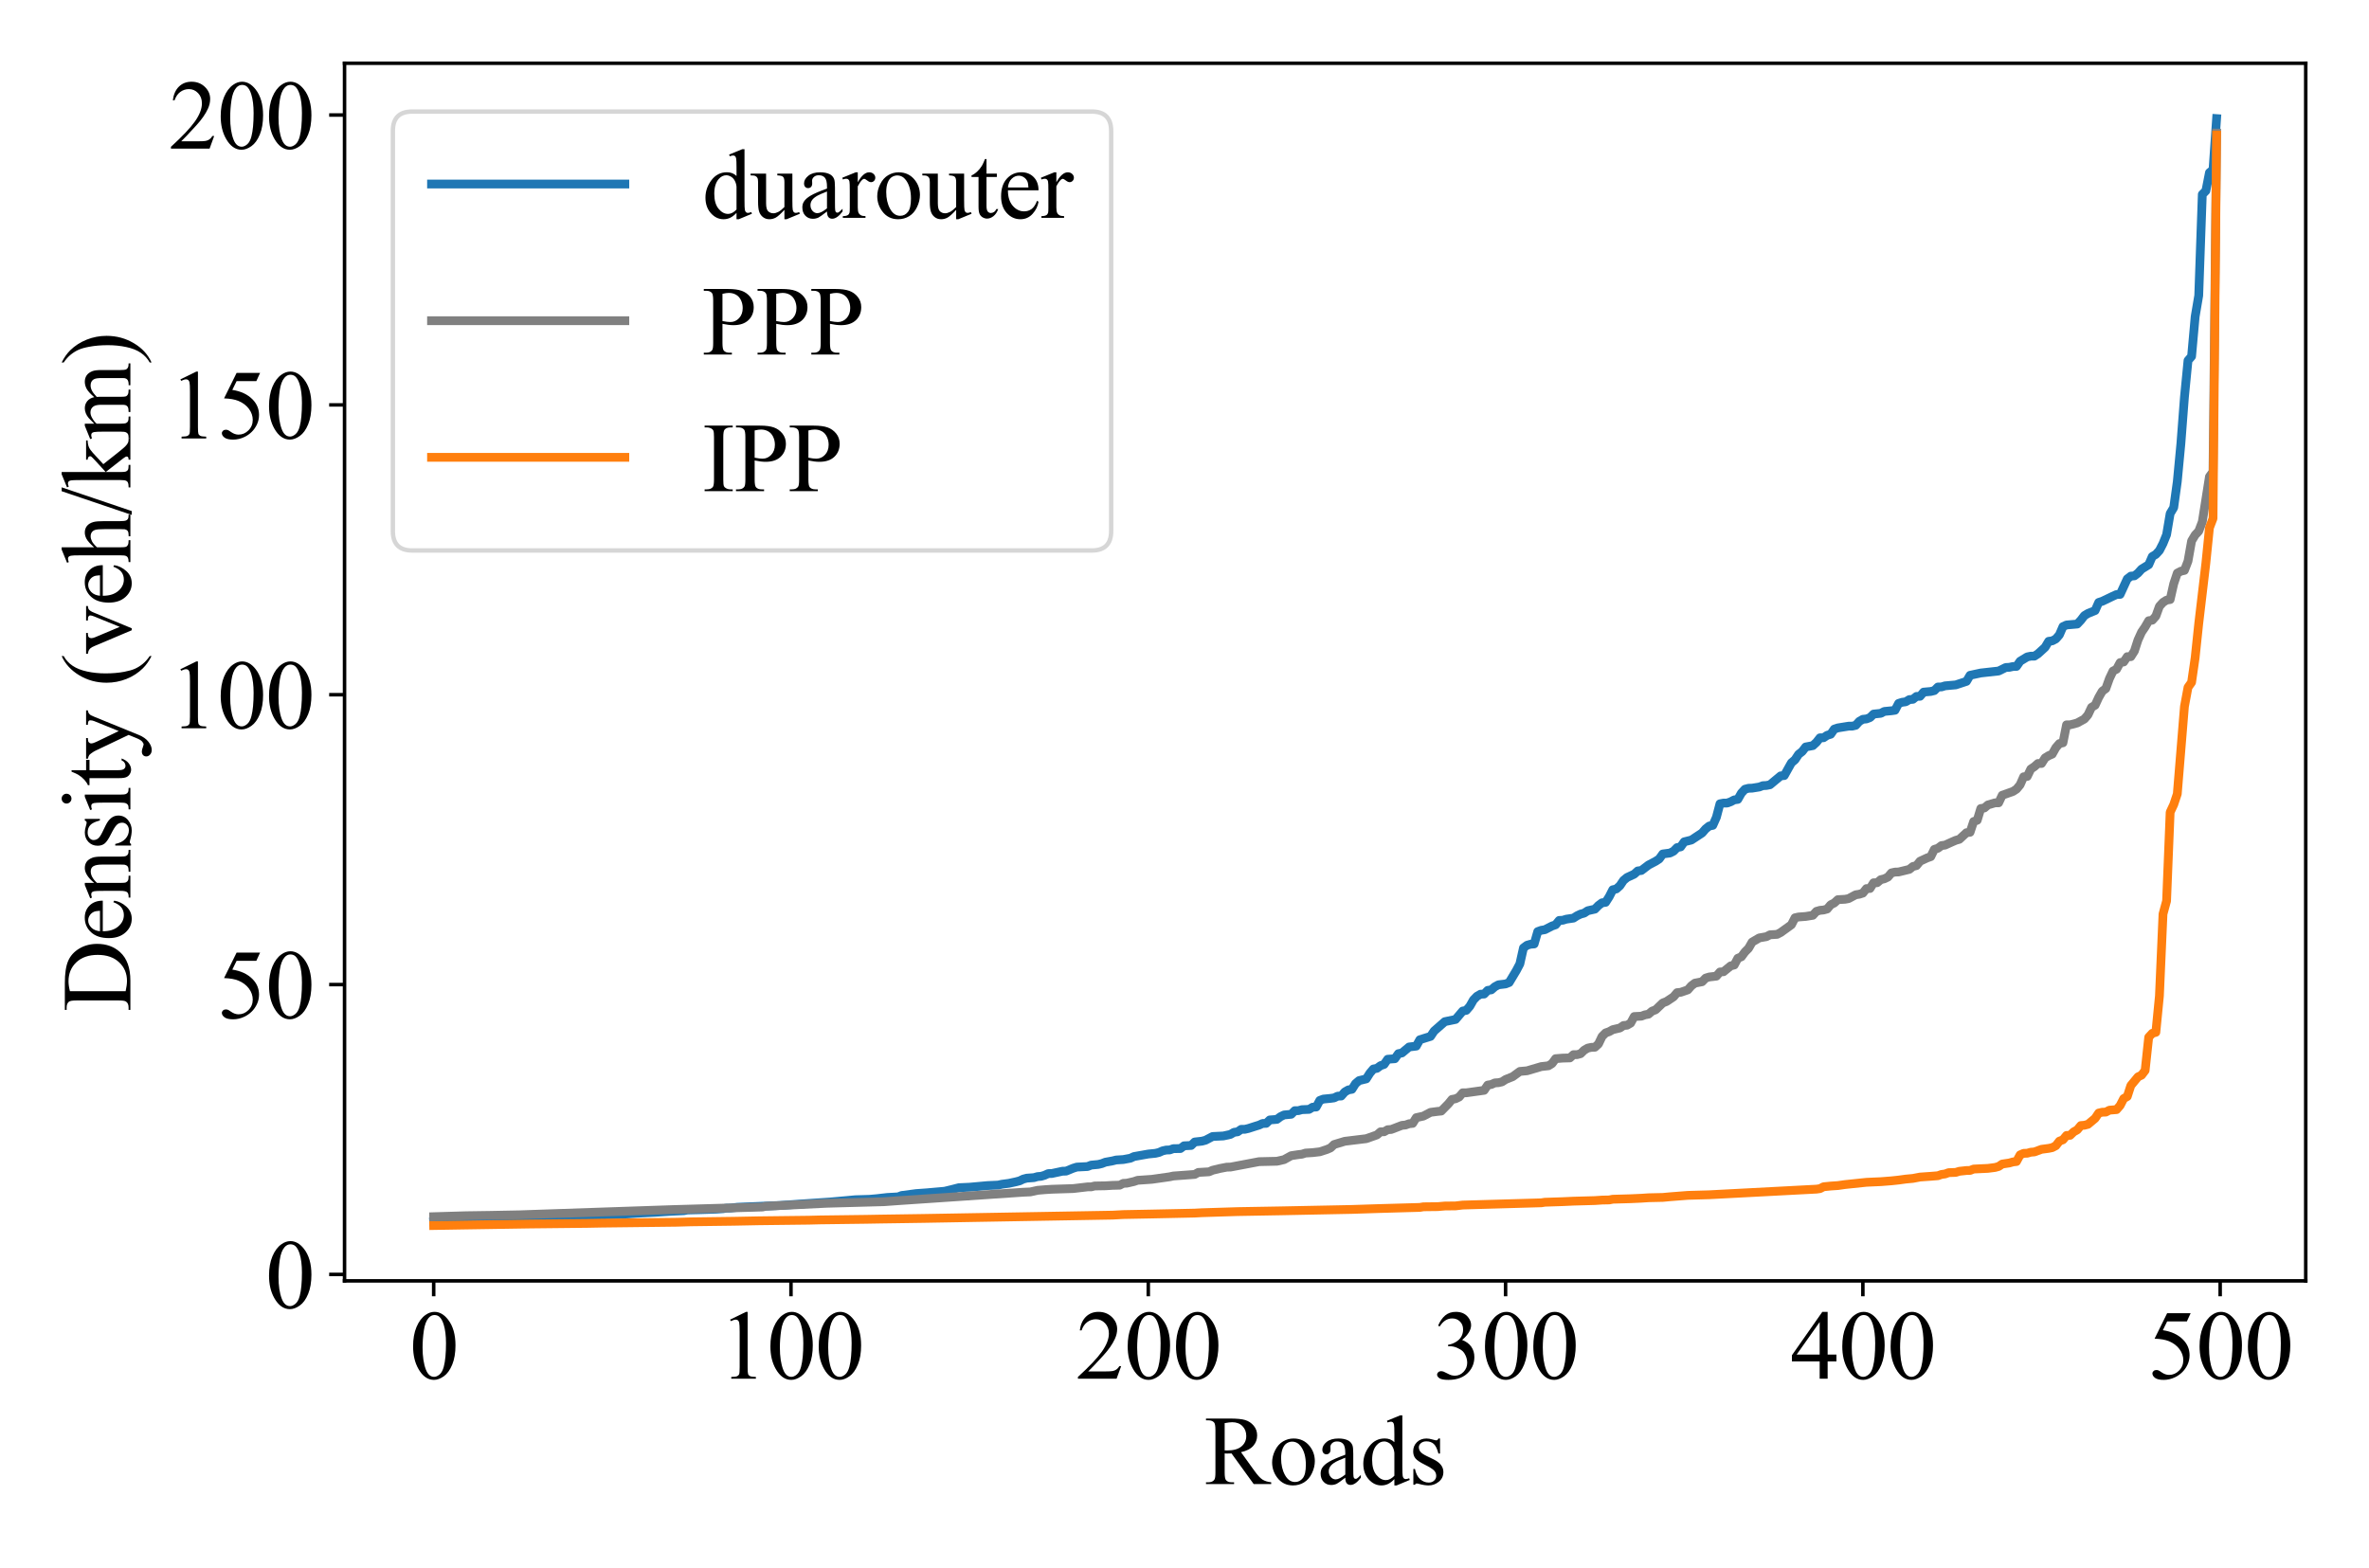 <?xml version="1.0" encoding="utf-8" standalone="no"?>
<!DOCTYPE svg PUBLIC "-//W3C//DTD SVG 1.1//EN"
  "http://www.w3.org/Graphics/SVG/1.1/DTD/svg11.dtd">
<svg xmlns:xlink="http://www.w3.org/1999/xlink" width="539.223pt" height="356.964pt" viewBox="0 0 539.223 356.964" xmlns="http://www.w3.org/2000/svg" version="1.1">
 <defs>
  <style type="text/css">*{stroke-linejoin: round; stroke-linecap: butt}</style>
 </defs>
 <g id="figure_1">
  <g id="patch_1">
   <path d="M 0 356.964 
L 539.223 356.964 
L 539.223 0 
L 0 0 
z
" style="fill: #ffffff"/>
  </g>
  <g id="axes_1">
   <g id="patch_2">
    <path d="M 78.423 291.6 
L 524.823 291.6 
L 524.823 14.4 
L 78.423 14.4 
z
" style="fill: #ffffff"/>
   </g>
   <g id="matplotlib.axis_1">
    <g id="xtick_1">
     <g id="line2d_1">
      <defs>
       <path id="m3a0e63d563" d="M 0 0 
L 0 3.5 
" style="stroke: #000000; stroke-width: 0.8"/>
      </defs>
      <g>
       <use xlink:href="#m3a0e63d563" x="98.714" y="291.6" style="stroke: #000000; stroke-width: 0.8"/>
      </g>
     </g>
     <g id="text_1">
      <!-- 0 -->
      <g transform="translate(93.214 313.876)scale(0.22 -0.22)">
       <defs>
        <path id="TimesNewRomanPSMT-30" d="M 231 2094 
Q 231 2819 450 3342 
Q 669 3866 1031 4122 
Q 1313 4325 1613 4325 
Q 2100 4325 2488 3828 
Q 2972 3213 2972 2159 
Q 2972 1422 2759 906 
Q 2547 391 2217 158 
Q 1888 -75 1581 -75 
Q 975 -75 572 641 
Q 231 1244 231 2094 
z
M 844 2016 
Q 844 1141 1059 588 
Q 1238 122 1591 122 
Q 1759 122 1940 273 
Q 2122 425 2216 781 
Q 2359 1319 2359 2297 
Q 2359 3022 2209 3506 
Q 2097 3866 1919 4016 
Q 1791 4119 1609 4119 
Q 1397 4119 1231 3928 
Q 1006 3669 925 3112 
Q 844 2556 844 2016 
z
" transform="scale(0.016)"/>
       </defs>
       <use xlink:href="#TimesNewRomanPSMT-30"/>
      </g>
     </g>
    </g>
    <g id="xtick_2">
     <g id="line2d_2">
      <g>
       <use xlink:href="#m3a0e63d563" x="180.041" y="291.6" style="stroke: #000000; stroke-width: 0.8"/>
      </g>
     </g>
     <g id="text_2">
      <!-- 100 -->
      <g transform="translate(163.541 313.876)scale(0.22 -0.22)">
       <defs>
        <path id="TimesNewRomanPSMT-31" d="M 750 3822 
L 1781 4325 
L 1884 4325 
L 1884 747 
Q 1884 391 1914 303 
Q 1944 216 2037 169 
Q 2131 122 2419 116 
L 2419 0 
L 825 0 
L 825 116 
Q 1125 122 1212 167 
Q 1300 213 1334 289 
Q 1369 366 1369 747 
L 1369 3034 
Q 1369 3497 1338 3628 
Q 1316 3728 1258 3775 
Q 1200 3822 1119 3822 
Q 1003 3822 797 3725 
L 750 3822 
z
" transform="scale(0.016)"/>
       </defs>
       <use xlink:href="#TimesNewRomanPSMT-31"/>
       <use xlink:href="#TimesNewRomanPSMT-30" x="50"/>
       <use xlink:href="#TimesNewRomanPSMT-30" x="100"/>
      </g>
     </g>
    </g>
    <g id="xtick_3">
     <g id="line2d_3">
      <g>
       <use xlink:href="#m3a0e63d563" x="261.367" y="291.6" style="stroke: #000000; stroke-width: 0.8"/>
      </g>
     </g>
     <g id="text_3">
      <!-- 200 -->
      <g transform="translate(244.867 313.876)scale(0.22 -0.22)">
       <defs>
        <path id="TimesNewRomanPSMT-32" d="M 2934 816 
L 2638 0 
L 138 0 
L 138 116 
Q 1241 1122 1691 1759 
Q 2141 2397 2141 2925 
Q 2141 3328 1894 3587 
Q 1647 3847 1303 3847 
Q 991 3847 742 3664 
Q 494 3481 375 3128 
L 259 3128 
Q 338 3706 661 4015 
Q 984 4325 1469 4325 
Q 1984 4325 2329 3994 
Q 2675 3663 2675 3213 
Q 2675 2891 2525 2569 
Q 2294 2063 1775 1497 
Q 997 647 803 472 
L 1909 472 
Q 2247 472 2383 497 
Q 2519 522 2628 598 
Q 2738 675 2819 816 
L 2934 816 
z
" transform="scale(0.016)"/>
       </defs>
       <use xlink:href="#TimesNewRomanPSMT-32"/>
       <use xlink:href="#TimesNewRomanPSMT-30" x="50"/>
       <use xlink:href="#TimesNewRomanPSMT-30" x="100"/>
      </g>
     </g>
    </g>
    <g id="xtick_4">
     <g id="line2d_4">
      <g>
       <use xlink:href="#m3a0e63d563" x="342.693" y="291.6" style="stroke: #000000; stroke-width: 0.8"/>
      </g>
     </g>
     <g id="text_4">
      <!-- 300 -->
      <g transform="translate(326.193 313.876)scale(0.22 -0.22)">
       <defs>
        <path id="TimesNewRomanPSMT-33" d="M 325 3431 
Q 506 3859 782 4092 
Q 1059 4325 1472 4325 
Q 1981 4325 2253 3994 
Q 2459 3747 2459 3466 
Q 2459 3003 1878 2509 
Q 2269 2356 2469 2072 
Q 2669 1788 2669 1403 
Q 2669 853 2319 450 
Q 1863 -75 997 -75 
Q 569 -75 414 31 
Q 259 138 259 259 
Q 259 350 332 419 
Q 406 488 509 488 
Q 588 488 669 463 
Q 722 447 909 348 
Q 1097 250 1169 231 
Q 1284 197 1416 197 
Q 1734 197 1970 444 
Q 2206 691 2206 1028 
Q 2206 1275 2097 1509 
Q 2016 1684 1919 1775 
Q 1784 1900 1550 2001 
Q 1316 2103 1072 2103 
L 972 2103 
L 972 2197 
Q 1219 2228 1467 2375 
Q 1716 2522 1828 2728 
Q 1941 2934 1941 3181 
Q 1941 3503 1739 3701 
Q 1538 3900 1238 3900 
Q 753 3900 428 3381 
L 325 3431 
z
" transform="scale(0.016)"/>
       </defs>
       <use xlink:href="#TimesNewRomanPSMT-33"/>
       <use xlink:href="#TimesNewRomanPSMT-30" x="50"/>
       <use xlink:href="#TimesNewRomanPSMT-30" x="100"/>
      </g>
     </g>
    </g>
    <g id="xtick_5">
     <g id="line2d_5">
      <g>
       <use xlink:href="#m3a0e63d563" x="424.02" y="291.6" style="stroke: #000000; stroke-width: 0.8"/>
      </g>
     </g>
     <g id="text_5">
      <!-- 400 -->
      <g transform="translate(407.52 313.876)scale(0.22 -0.22)">
       <defs>
        <path id="TimesNewRomanPSMT-34" d="M 2978 1563 
L 2978 1119 
L 2409 1119 
L 2409 0 
L 1894 0 
L 1894 1119 
L 100 1119 
L 100 1519 
L 2066 4325 
L 2409 4325 
L 2409 1563 
L 2978 1563 
z
M 1894 1563 
L 1894 3666 
L 406 1563 
L 1894 1563 
z
" transform="scale(0.016)"/>
       </defs>
       <use xlink:href="#TimesNewRomanPSMT-34"/>
       <use xlink:href="#TimesNewRomanPSMT-30" x="50"/>
       <use xlink:href="#TimesNewRomanPSMT-30" x="100"/>
      </g>
     </g>
    </g>
    <g id="xtick_6">
     <g id="line2d_6">
      <g>
       <use xlink:href="#m3a0e63d563" x="505.346" y="291.6" style="stroke: #000000; stroke-width: 0.8"/>
      </g>
     </g>
     <g id="text_6">
      <!-- 500 -->
      <g transform="translate(488.846 313.876)scale(0.22 -0.22)">
       <defs>
        <path id="TimesNewRomanPSMT-35" d="M 2778 4238 
L 2534 3706 
L 1259 3706 
L 981 3138 
Q 1809 3016 2294 2522 
Q 2709 2097 2709 1522 
Q 2709 1188 2573 903 
Q 2438 619 2231 419 
Q 2025 219 1772 97 
Q 1413 -75 1034 -75 
Q 653 -75 479 54 
Q 306 184 306 341 
Q 306 428 378 495 
Q 450 563 559 563 
Q 641 563 702 538 
Q 763 513 909 409 
Q 1144 247 1384 247 
Q 1750 247 2026 523 
Q 2303 800 2303 1197 
Q 2303 1581 2056 1914 
Q 1809 2247 1375 2428 
Q 1034 2569 447 2591 
L 1259 4238 
L 2778 4238 
z
" transform="scale(0.016)"/>
       </defs>
       <use xlink:href="#TimesNewRomanPSMT-35"/>
       <use xlink:href="#TimesNewRomanPSMT-30" x="50"/>
       <use xlink:href="#TimesNewRomanPSMT-30" x="100"/>
      </g>
     </g>
    </g>
    <g id="text_7">
     <!-- Roads -->
     <g transform="translate(274.122 337.858)scale(0.22 -0.22)">
      <defs>
       <path id="TimesNewRomanPSMT-52" d="M 4325 0 
L 3194 0 
L 1759 1981 
Q 1600 1975 1500 1975 
Q 1459 1975 1412 1976 
Q 1366 1978 1316 1981 
L 1316 750 
Q 1316 350 1403 253 
Q 1522 116 1759 116 
L 1925 116 
L 1925 0 
L 109 0 
L 109 116 
L 269 116 
Q 538 116 653 291 
Q 719 388 719 750 
L 719 3488 
Q 719 3888 631 3984 
Q 509 4122 269 4122 
L 109 4122 
L 109 4238 
L 1653 4238 
Q 2328 4238 2648 4139 
Q 2969 4041 3192 3777 
Q 3416 3513 3416 3147 
Q 3416 2756 3161 2468 
Q 2906 2181 2372 2063 
L 3247 847 
Q 3547 428 3762 290 
Q 3978 153 4325 116 
L 4325 0 
z
M 1316 2178 
Q 1375 2178 1419 2176 
Q 1463 2175 1491 2175 
Q 2097 2175 2405 2437 
Q 2713 2700 2713 3106 
Q 2713 3503 2464 3751 
Q 2216 4000 1806 4000 
Q 1625 4000 1316 3941 
L 1316 2178 
z
" transform="scale(0.016)"/>
       <path id="TimesNewRomanPSMT-6f" d="M 1600 2947 
Q 2250 2947 2644 2453 
Q 2978 2031 2978 1484 
Q 2978 1100 2793 706 
Q 2609 313 2286 112 
Q 1963 -88 1566 -88 
Q 919 -88 538 428 
Q 216 863 216 1403 
Q 216 1797 411 2186 
Q 606 2575 925 2761 
Q 1244 2947 1600 2947 
z
M 1503 2744 
Q 1338 2744 1170 2645 
Q 1003 2547 900 2300 
Q 797 2053 797 1666 
Q 797 1041 1045 587 
Q 1294 134 1700 134 
Q 2003 134 2200 384 
Q 2397 634 2397 1244 
Q 2397 2006 2069 2444 
Q 1847 2744 1503 2744 
z
" transform="scale(0.016)"/>
       <path id="TimesNewRomanPSMT-61" d="M 1822 413 
Q 1381 72 1269 19 
Q 1100 -59 909 -59 
Q 613 -59 420 144 
Q 228 347 228 678 
Q 228 888 322 1041 
Q 450 1253 767 1440 
Q 1084 1628 1822 1897 
L 1822 2009 
Q 1822 2438 1686 2597 
Q 1550 2756 1291 2756 
Q 1094 2756 978 2650 
Q 859 2544 859 2406 
L 866 2225 
Q 866 2081 792 2003 
Q 719 1925 600 1925 
Q 484 1925 411 2006 
Q 338 2088 338 2228 
Q 338 2497 613 2722 
Q 888 2947 1384 2947 
Q 1766 2947 2009 2819 
Q 2194 2722 2281 2516 
Q 2338 2381 2338 1966 
L 2338 994 
Q 2338 584 2353 492 
Q 2369 400 2405 369 
Q 2441 338 2488 338 
Q 2538 338 2575 359 
Q 2641 400 2828 588 
L 2828 413 
Q 2478 -56 2159 -56 
Q 2006 -56 1915 50 
Q 1825 156 1822 413 
z
M 1822 616 
L 1822 1706 
Q 1350 1519 1213 1441 
Q 966 1303 859 1153 
Q 753 1003 753 825 
Q 753 600 887 451 
Q 1022 303 1197 303 
Q 1434 303 1822 616 
z
" transform="scale(0.016)"/>
       <path id="TimesNewRomanPSMT-64" d="M 2222 322 
Q 2013 103 1813 7 
Q 1613 -88 1381 -88 
Q 913 -88 563 304 
Q 213 697 213 1313 
Q 213 1928 600 2439 
Q 988 2950 1597 2950 
Q 1975 2950 2222 2709 
L 2222 3238 
Q 2222 3728 2198 3840 
Q 2175 3953 2125 3993 
Q 2075 4034 2000 4034 
Q 1919 4034 1784 3984 
L 1744 4094 
L 2597 4444 
L 2738 4444 
L 2738 1134 
Q 2738 631 2761 520 
Q 2784 409 2836 365 
Q 2888 322 2956 322 
Q 3041 322 3181 375 
L 3216 266 
L 2366 -88 
L 2222 -88 
L 2222 322 
z
M 2222 541 
L 2222 2016 
Q 2203 2228 2109 2403 
Q 2016 2578 1861 2667 
Q 1706 2756 1559 2756 
Q 1284 2756 1069 2509 
Q 784 2184 784 1559 
Q 784 928 1059 592 
Q 1334 256 1672 256 
Q 1956 256 2222 541 
z
" transform="scale(0.016)"/>
       <path id="TimesNewRomanPSMT-73" d="M 2050 2947 
L 2050 1972 
L 1947 1972 
Q 1828 2431 1642 2597 
Q 1456 2763 1169 2763 
Q 950 2763 815 2647 
Q 681 2531 681 2391 
Q 681 2216 781 2091 
Q 878 1963 1175 1819 
L 1631 1597 
Q 2266 1288 2266 781 
Q 2266 391 1970 151 
Q 1675 -88 1309 -88 
Q 1047 -88 709 6 
Q 606 38 541 38 
Q 469 38 428 -44 
L 325 -44 
L 325 978 
L 428 978 
Q 516 541 762 319 
Q 1009 97 1316 97 
Q 1531 97 1667 223 
Q 1803 350 1803 528 
Q 1803 744 1651 891 
Q 1500 1038 1047 1263 
Q 594 1488 453 1669 
Q 313 1847 313 2119 
Q 313 2472 555 2709 
Q 797 2947 1181 2947 
Q 1350 2947 1591 2875 
Q 1750 2828 1803 2828 
Q 1853 2828 1881 2850 
Q 1909 2872 1947 2947 
L 2050 2947 
z
" transform="scale(0.016)"/>
      </defs>
      <use xlink:href="#TimesNewRomanPSMT-52"/>
      <use xlink:href="#TimesNewRomanPSMT-6f" x="66.699"/>
      <use xlink:href="#TimesNewRomanPSMT-61" x="116.699"/>
      <use xlink:href="#TimesNewRomanPSMT-64" x="161.084"/>
      <use xlink:href="#TimesNewRomanPSMT-73" x="211.084"/>
     </g>
    </g>
   </g>
   <g id="matplotlib.axis_2">
    <g id="ytick_1">
     <g id="line2d_7">
      <defs>
       <path id="ma64ef02349" d="M 0 0 
L -3.5 0 
" style="stroke: #000000; stroke-width: 0.8"/>
      </defs>
      <g>
       <use xlink:href="#ma64ef02349" x="78.423" y="290.135" style="stroke: #000000; stroke-width: 0.8"/>
      </g>
     </g>
     <g id="text_8">
      <!-- 0 -->
      <g transform="translate(60.423 297.773)scale(0.22 -0.22)">
       <use xlink:href="#TimesNewRomanPSMT-30"/>
      </g>
     </g>
    </g>
    <g id="ytick_2">
     <g id="line2d_8">
      <g>
       <use xlink:href="#ma64ef02349" x="78.423" y="224.148" style="stroke: #000000; stroke-width: 0.8"/>
      </g>
     </g>
     <g id="text_9">
      <!-- 50 -->
      <g transform="translate(49.423 231.786)scale(0.22 -0.22)">
       <use xlink:href="#TimesNewRomanPSMT-35"/>
       <use xlink:href="#TimesNewRomanPSMT-30" x="50"/>
      </g>
     </g>
    </g>
    <g id="ytick_3">
     <g id="line2d_9">
      <g>
       <use xlink:href="#ma64ef02349" x="78.423" y="158.162" style="stroke: #000000; stroke-width: 0.8"/>
      </g>
     </g>
     <g id="text_10">
      <!-- 100 -->
      <g transform="translate(38.423 165.8)scale(0.22 -0.22)">
       <use xlink:href="#TimesNewRomanPSMT-31"/>
       <use xlink:href="#TimesNewRomanPSMT-30" x="50"/>
       <use xlink:href="#TimesNewRomanPSMT-30" x="100"/>
      </g>
     </g>
    </g>
    <g id="ytick_4">
     <g id="line2d_10">
      <g>
       <use xlink:href="#ma64ef02349" x="78.423" y="92.176" style="stroke: #000000; stroke-width: 0.8"/>
      </g>
     </g>
     <g id="text_11">
      <!-- 150 -->
      <g transform="translate(38.423 99.814)scale(0.22 -0.22)">
       <use xlink:href="#TimesNewRomanPSMT-31"/>
       <use xlink:href="#TimesNewRomanPSMT-35" x="50"/>
       <use xlink:href="#TimesNewRomanPSMT-30" x="100"/>
      </g>
     </g>
    </g>
    <g id="ytick_5">
     <g id="line2d_11">
      <g>
       <use xlink:href="#ma64ef02349" x="78.423" y="26.189" style="stroke: #000000; stroke-width: 0.8"/>
      </g>
     </g>
     <g id="text_12">
      <!-- 200 -->
      <g transform="translate(38.423 33.828)scale(0.22 -0.22)">
       <use xlink:href="#TimesNewRomanPSMT-32"/>
       <use xlink:href="#TimesNewRomanPSMT-30" x="50"/>
       <use xlink:href="#TimesNewRomanPSMT-30" x="100"/>
      </g>
     </g>
    </g>
    <g id="text_13">
     <!-- Density (veh/km) -->
     <g transform="translate(29.676 230.29)rotate(-90)scale(0.22 -0.22)">
      <defs>
       <path id="TimesNewRomanPSMT-44" d="M 109 0 
L 109 116 
L 269 116 
Q 538 116 650 288 
Q 719 391 719 750 
L 719 3488 
Q 719 3884 631 3984 
Q 509 4122 269 4122 
L 109 4122 
L 109 4238 
L 1834 4238 
Q 2784 4238 3279 4022 
Q 3775 3806 4076 3303 
Q 4378 2800 4378 2141 
Q 4378 1256 3841 663 
Q 3238 0 2003 0 
L 109 0 
z
M 1319 306 
Q 1716 219 1984 219 
Q 2709 219 3187 728 
Q 3666 1238 3666 2109 
Q 3666 2988 3187 3494 
Q 2709 4000 1959 4000 
Q 1678 4000 1319 3909 
L 1319 306 
z
" transform="scale(0.016)"/>
       <path id="TimesNewRomanPSMT-65" d="M 681 1784 
Q 678 1147 991 784 
Q 1303 422 1725 422 
Q 2006 422 2214 576 
Q 2422 731 2563 1106 
L 2659 1044 
Q 2594 616 2278 264 
Q 1963 -88 1488 -88 
Q 972 -88 605 314 
Q 238 716 238 1394 
Q 238 2128 614 2539 
Q 991 2950 1559 2950 
Q 2041 2950 2350 2633 
Q 2659 2316 2659 1784 
L 681 1784 
z
M 681 1966 
L 2006 1966 
Q 1991 2241 1941 2353 
Q 1863 2528 1708 2628 
Q 1553 2728 1384 2728 
Q 1125 2728 920 2526 
Q 716 2325 681 1966 
z
" transform="scale(0.016)"/>
       <path id="TimesNewRomanPSMT-6e" d="M 1034 2341 
Q 1538 2947 1994 2947 
Q 2228 2947 2397 2830 
Q 2566 2713 2666 2444 
Q 2734 2256 2734 1869 
L 2734 647 
Q 2734 375 2778 278 
Q 2813 200 2889 156 
Q 2966 113 3172 113 
L 3172 0 
L 1756 0 
L 1756 113 
L 1816 113 
Q 2016 113 2095 173 
Q 2175 234 2206 353 
Q 2219 400 2219 647 
L 2219 1819 
Q 2219 2209 2117 2386 
Q 2016 2563 1775 2563 
Q 1403 2563 1034 2156 
L 1034 647 
Q 1034 356 1069 288 
Q 1113 197 1189 155 
Q 1266 113 1500 113 
L 1500 0 
L 84 0 
L 84 113 
L 147 113 
Q 366 113 442 223 
Q 519 334 519 647 
L 519 1709 
Q 519 2225 495 2337 
Q 472 2450 423 2490 
Q 375 2531 294 2531 
Q 206 2531 84 2484 
L 38 2597 
L 900 2947 
L 1034 2947 
L 1034 2341 
z
" transform="scale(0.016)"/>
       <path id="TimesNewRomanPSMT-69" d="M 928 4444 
Q 1059 4444 1151 4351 
Q 1244 4259 1244 4128 
Q 1244 3997 1151 3903 
Q 1059 3809 928 3809 
Q 797 3809 703 3903 
Q 609 3997 609 4128 
Q 609 4259 701 4351 
Q 794 4444 928 4444 
z
M 1188 2947 
L 1188 647 
Q 1188 378 1227 289 
Q 1266 200 1342 156 
Q 1419 113 1622 113 
L 1622 0 
L 231 0 
L 231 113 
Q 441 113 512 153 
Q 584 194 626 287 
Q 669 381 669 647 
L 669 1750 
Q 669 2216 641 2353 
Q 619 2453 572 2492 
Q 525 2531 444 2531 
Q 356 2531 231 2484 
L 188 2597 
L 1050 2947 
L 1188 2947 
z
" transform="scale(0.016)"/>
       <path id="TimesNewRomanPSMT-74" d="M 1031 3803 
L 1031 2863 
L 1700 2863 
L 1700 2644 
L 1031 2644 
L 1031 788 
Q 1031 509 1111 412 
Q 1191 316 1316 316 
Q 1419 316 1516 380 
Q 1613 444 1666 569 
L 1788 569 
Q 1678 263 1478 108 
Q 1278 -47 1066 -47 
Q 922 -47 784 33 
Q 647 113 581 261 
Q 516 409 516 719 
L 516 2644 
L 63 2644 
L 63 2747 
Q 234 2816 414 2980 
Q 594 3144 734 3369 
Q 806 3488 934 3803 
L 1031 3803 
z
" transform="scale(0.016)"/>
       <path id="TimesNewRomanPSMT-79" d="M 38 2863 
L 1372 2863 
L 1372 2747 
L 1306 2747 
Q 1166 2747 1095 2686 
Q 1025 2625 1025 2534 
Q 1025 2413 1128 2197 
L 1825 753 
L 2466 2334 
Q 2519 2463 2519 2588 
Q 2519 2644 2497 2672 
Q 2472 2706 2419 2726 
Q 2366 2747 2231 2747 
L 2231 2863 
L 3163 2863 
L 3163 2747 
Q 3047 2734 2984 2696 
Q 2922 2659 2847 2556 
Q 2819 2513 2741 2316 
L 1575 -541 
Q 1406 -956 1132 -1168 
Q 859 -1381 606 -1381 
Q 422 -1381 303 -1275 
Q 184 -1169 184 -1031 
Q 184 -900 270 -820 
Q 356 -741 506 -741 
Q 609 -741 788 -809 
Q 913 -856 944 -856 
Q 1038 -856 1148 -759 
Q 1259 -663 1372 -384 
L 1575 113 
L 547 2272 
Q 500 2369 397 2513 
Q 319 2622 269 2659 
Q 197 2709 38 2747 
L 38 2863 
z
" transform="scale(0.016)"/>
       <path id="TimesNewRomanPSMT-20" transform="scale(0.016)"/>
       <path id="TimesNewRomanPSMT-28" d="M 1988 -1253 
L 1988 -1369 
Q 1516 -1131 1200 -813 
Q 750 -359 506 256 
Q 263 872 263 1534 
Q 263 2503 741 3301 
Q 1219 4100 1988 4444 
L 1988 4313 
Q 1603 4100 1356 3731 
Q 1109 3363 987 2797 
Q 866 2231 866 1616 
Q 866 947 969 400 
Q 1050 -31 1165 -292 
Q 1281 -553 1476 -793 
Q 1672 -1034 1988 -1253 
z
" transform="scale(0.016)"/>
       <path id="TimesNewRomanPSMT-76" d="M 53 2863 
L 1400 2863 
L 1400 2747 
L 1313 2747 
Q 1191 2747 1127 2687 
Q 1063 2628 1063 2528 
Q 1063 2419 1128 2269 
L 1794 688 
L 2463 2328 
Q 2534 2503 2534 2594 
Q 2534 2638 2509 2666 
Q 2475 2713 2422 2730 
Q 2369 2747 2206 2747 
L 2206 2863 
L 3141 2863 
L 3141 2747 
Q 2978 2734 2916 2681 
Q 2806 2588 2719 2369 
L 1703 -88 
L 1575 -88 
L 553 2328 
Q 484 2497 421 2570 
Q 359 2644 263 2694 
Q 209 2722 53 2747 
L 53 2863 
z
" transform="scale(0.016)"/>
       <path id="TimesNewRomanPSMT-68" d="M 1041 4444 
L 1041 2350 
Q 1388 2731 1591 2839 
Q 1794 2947 1997 2947 
Q 2241 2947 2416 2812 
Q 2591 2678 2675 2391 
Q 2734 2191 2734 1659 
L 2734 647 
Q 2734 375 2778 275 
Q 2809 200 2884 156 
Q 2959 113 3159 113 
L 3159 0 
L 1753 0 
L 1753 113 
L 1819 113 
Q 2019 113 2097 173 
Q 2175 234 2206 353 
Q 2216 403 2216 647 
L 2216 1659 
Q 2216 2128 2167 2275 
Q 2119 2422 2012 2495 
Q 1906 2569 1756 2569 
Q 1603 2569 1437 2487 
Q 1272 2406 1041 2159 
L 1041 647 
Q 1041 353 1073 281 
Q 1106 209 1195 161 
Q 1284 113 1503 113 
L 1503 0 
L 84 0 
L 84 113 
Q 275 113 384 172 
Q 447 203 484 290 
Q 522 378 522 647 
L 522 3238 
Q 522 3728 498 3840 
Q 475 3953 426 3993 
Q 378 4034 297 4034 
Q 231 4034 84 3984 
L 41 4094 
L 897 4444 
L 1041 4444 
z
" transform="scale(0.016)"/>
       <path id="TimesNewRomanPSMT-2f" d="M 1794 4444 
L 259 -88 
L 9 -88 
L 1544 4444 
L 1794 4444 
z
" transform="scale(0.016)"/>
       <path id="TimesNewRomanPSMT-6b" d="M 1047 4444 
L 1047 1594 
L 1775 2259 
Q 2006 2472 2044 2528 
Q 2069 2566 2069 2603 
Q 2069 2666 2017 2711 
Q 1966 2756 1847 2763 
L 1847 2863 
L 3091 2863 
L 3091 2763 
Q 2834 2756 2664 2684 
Q 2494 2613 2291 2428 
L 1556 1750 
L 2291 822 
Q 2597 438 2703 334 
Q 2853 188 2966 144 
Q 3044 113 3238 113 
L 3238 0 
L 1847 0 
L 1847 113 
Q 1966 116 2008 148 
Q 2050 181 2050 241 
Q 2050 313 1925 472 
L 1047 1594 
L 1047 644 
Q 1047 366 1086 278 
Q 1125 191 1197 153 
Q 1269 116 1509 113 
L 1509 0 
L 53 0 
L 53 113 
Q 272 113 381 166 
Q 447 200 481 272 
Q 528 375 528 628 
L 528 3234 
Q 528 3731 506 3842 
Q 484 3953 434 3995 
Q 384 4038 303 4038 
Q 238 4038 106 3984 
L 53 4094 
L 903 4444 
L 1047 4444 
z
" transform="scale(0.016)"/>
       <path id="TimesNewRomanPSMT-6d" d="M 1050 2338 
Q 1363 2650 1419 2697 
Q 1559 2816 1721 2881 
Q 1884 2947 2044 2947 
Q 2313 2947 2506 2790 
Q 2700 2634 2766 2338 
Q 3088 2713 3309 2830 
Q 3531 2947 3766 2947 
Q 3994 2947 4170 2830 
Q 4347 2713 4450 2447 
Q 4519 2266 4519 1878 
L 4519 647 
Q 4519 378 4559 278 
Q 4591 209 4675 161 
Q 4759 113 4950 113 
L 4950 0 
L 3538 0 
L 3538 113 
L 3597 113 
Q 3781 113 3884 184 
Q 3956 234 3988 344 
Q 4000 397 4000 647 
L 4000 1878 
Q 4000 2228 3916 2372 
Q 3794 2572 3525 2572 
Q 3359 2572 3192 2489 
Q 3025 2406 2788 2181 
L 2781 2147 
L 2788 2013 
L 2788 647 
Q 2788 353 2820 281 
Q 2853 209 2943 161 
Q 3034 113 3253 113 
L 3253 0 
L 1806 0 
L 1806 113 
Q 2044 113 2133 169 
Q 2222 225 2256 338 
Q 2272 391 2272 647 
L 2272 1878 
Q 2272 2228 2169 2381 
Q 2031 2581 1784 2581 
Q 1616 2581 1450 2491 
Q 1191 2353 1050 2181 
L 1050 647 
Q 1050 366 1089 281 
Q 1128 197 1204 155 
Q 1281 113 1516 113 
L 1516 0 
L 100 0 
L 100 113 
Q 297 113 375 155 
Q 453 197 493 289 
Q 534 381 534 647 
L 534 1741 
Q 534 2213 506 2350 
Q 484 2453 437 2492 
Q 391 2531 309 2531 
Q 222 2531 100 2484 
L 53 2597 
L 916 2947 
L 1050 2947 
L 1050 2338 
z
" transform="scale(0.016)"/>
       <path id="TimesNewRomanPSMT-29" d="M 144 4313 
L 144 4444 
Q 619 4209 934 3891 
Q 1381 3434 1625 2820 
Q 1869 2206 1869 1541 
Q 1869 572 1392 -226 
Q 916 -1025 144 -1369 
L 144 -1253 
Q 528 -1038 776 -670 
Q 1025 -303 1145 264 
Q 1266 831 1266 1447 
Q 1266 2113 1163 2663 
Q 1084 3094 967 3353 
Q 850 3613 656 3853 
Q 463 4094 144 4313 
z
" transform="scale(0.016)"/>
      </defs>
      <use xlink:href="#TimesNewRomanPSMT-44"/>
      <use xlink:href="#TimesNewRomanPSMT-65" x="72.217"/>
      <use xlink:href="#TimesNewRomanPSMT-6e" x="116.602"/>
      <use xlink:href="#TimesNewRomanPSMT-73" x="166.602"/>
      <use xlink:href="#TimesNewRomanPSMT-69" x="205.518"/>
      <use xlink:href="#TimesNewRomanPSMT-74" x="233.301"/>
      <use xlink:href="#TimesNewRomanPSMT-79" x="261.084"/>
      <use xlink:href="#TimesNewRomanPSMT-20" x="311.084"/>
      <use xlink:href="#TimesNewRomanPSMT-28" x="336.084"/>
      <use xlink:href="#TimesNewRomanPSMT-76" x="369.385"/>
      <use xlink:href="#TimesNewRomanPSMT-65" x="419.385"/>
      <use xlink:href="#TimesNewRomanPSMT-68" x="463.77"/>
      <use xlink:href="#TimesNewRomanPSMT-2f" x="513.77"/>
      <use xlink:href="#TimesNewRomanPSMT-6b" x="541.553"/>
      <use xlink:href="#TimesNewRomanPSMT-6d" x="591.553"/>
      <use xlink:href="#TimesNewRomanPSMT-29" x="669.336"/>
     </g>
    </g>
   </g>
   <g id="line2d_12">
    <path d="M 98.714 278.093 
L 100.341 277.981 
L 115.793 277.474 
L 117.419 277.352 
L 119.859 277.224 
L 124.739 276.986 
L 126.365 276.886 
L 140.191 276.522 
L 145.884 276.155 
L 149.137 275.991 
L 152.39 275.777 
L 155.643 275.618 
L 156.456 275.461 
L 159.709 275.38 
L 162.962 275.274 
L 164.589 275.164 
L 165.402 275.04 
L 166.215 275.03 
L 167.842 274.837 
L 170.281 274.736 
L 175.161 274.533 
L 177.601 274.426 
L 182.48 274.079 
L 188.987 273.64 
L 193.053 273.276 
L 194.679 273.124 
L 197.932 273.028 
L 199.559 272.883 
L 201.999 272.604 
L 203.625 272.519 
L 204.439 272.469 
L 205.252 272.156 
L 208.505 271.726 
L 210.945 271.551 
L 215.011 271.193 
L 216.637 270.804 
L 218.264 270.385 
L 220.704 270.271 
L 224.77 269.902 
L 227.21 269.789 
L 228.023 269.605 
L 229.65 269.387 
L 231.276 269.036 
L 232.089 268.821 
L 232.903 268.43 
L 233.716 268.214 
L 235.343 268.097 
L 236.156 267.861 
L 236.969 267.794 
L 237.782 267.551 
L 238.596 267.175 
L 239.409 267.155 
L 241.849 266.632 
L 242.662 266.614 
L 244.288 265.946 
L 245.102 265.694 
L 247.541 265.57 
L 248.355 265.248 
L 249.981 265.092 
L 250.795 264.896 
L 251.608 264.578 
L 253.234 264.284 
L 254.048 264.08 
L 255.674 263.977 
L 257.301 263.674 
L 258.114 263.296 
L 261.367 262.72 
L 262.993 262.556 
L 263.807 262.365 
L 264.62 262.001 
L 265.433 261.816 
L 266.247 261.79 
L 267.06 261.503 
L 268.686 261.472 
L 269.5 260.85 
L 271.126 260.772 
L 271.939 259.979 
L 273.566 259.798 
L 274.379 259.585 
L 276.006 258.732 
L 278.445 258.61 
L 280.072 258.254 
L 280.885 257.774 
L 281.698 257.665 
L 282.512 257.102 
L 283.325 257.097 
L 284.138 256.909 
L 285.765 256.386 
L 286.578 256.138 
L 287.391 255.764 
L 288.205 255.74 
L 289.018 254.962 
L 290.644 254.832 
L 291.458 254.22 
L 292.271 253.823 
L 293.897 253.675 
L 294.711 252.854 
L 295.524 252.847 
L 296.337 252.623 
L 297.964 252.555 
L 298.777 252.061 
L 299.59 252.022 
L 300.404 250.518 
L 301.217 250.212 
L 302.843 250.054 
L 303.657 249.942 
L 304.47 249.547 
L 305.283 249.517 
L 306.096 248.591 
L 306.91 248.12 
L 307.723 247.984 
L 308.536 246.691 
L 309.349 246.008 
L 310.976 245.614 
L 311.789 244.33 
L 312.602 243.365 
L 313.416 243.209 
L 314.229 242.604 
L 315.042 242.322 
L 315.856 241.143 
L 317.482 241.025 
L 318.295 239.873 
L 319.109 239.711 
L 320.735 238.348 
L 322.362 238.153 
L 323.175 236.698 
L 325.615 235.941 
L 326.428 234.724 
L 328.868 232.586 
L 331.308 232.083 
L 332.934 230.168 
L 333.747 230.014 
L 334.561 229.072 
L 335.374 227.641 
L 336.187 226.804 
L 337 226.334 
L 337.814 226.3 
L 338.627 225.465 
L 339.44 225.345 
L 340.253 224.635 
L 341.067 224.197 
L 342.693 223.999 
L 343.506 223.68 
L 345.133 220.97 
L 345.946 219.429 
L 346.76 215.803 
L 347.573 215.189 
L 348.386 214.958 
L 349.199 214.897 
L 350.013 212.077 
L 350.826 211.784 
L 351.639 211.648 
L 353.266 210.812 
L 354.079 210.53 
L 354.892 209.544 
L 355.705 209.501 
L 356.519 209.253 
L 358.145 209.013 
L 358.958 208.483 
L 359.772 208.096 
L 360.585 207.874 
L 361.398 207.332 
L 363.025 206.968 
L 363.838 206.132 
L 364.651 205.526 
L 365.465 205.421 
L 366.278 204.149 
L 367.091 202.559 
L 367.904 202.372 
L 368.718 201.642 
L 369.531 200.432 
L 370.344 199.764 
L 371.971 199.005 
L 372.784 198.272 
L 373.597 198.173 
L 375.224 196.933 
L 376.85 196.076 
L 377.664 195.545 
L 378.477 194.409 
L 380.103 194.197 
L 380.917 193.788 
L 381.73 192.962 
L 382.543 192.796 
L 383.356 191.644 
L 384.983 191.238 
L 387.423 189.633 
L 388.236 188.694 
L 389.049 188.05 
L 389.862 187.895 
L 390.676 186.066 
L 391.489 182.988 
L 392.302 182.828 
L 393.116 182.82 
L 393.929 182.529 
L 394.742 182.095 
L 395.555 181.984 
L 396.369 180.555 
L 397.182 179.671 
L 397.995 179.456 
L 398.808 179.428 
L 400.435 179.166 
L 401.248 178.862 
L 402.061 178.819 
L 402.875 178.654 
L 405.314 176.631 
L 406.128 176.561 
L 407.754 173.654 
L 408.568 172.966 
L 409.381 171.734 
L 410.194 171.094 
L 411.007 170.048 
L 412.634 169.742 
L 413.447 168.999 
L 414.26 167.967 
L 415.074 167.95 
L 415.887 167.399 
L 416.7 167.154 
L 417.513 165.983 
L 418.327 165.712 
L 420.766 165.318 
L 421.58 165.312 
L 422.393 165.122 
L 423.206 164.216 
L 424.02 163.751 
L 424.833 163.669 
L 425.646 163.36 
L 426.459 162.561 
L 428.086 162.393 
L 428.899 161.964 
L 430.526 161.807 
L 431.339 161.69 
L 432.152 160.132 
L 432.965 159.878 
L 433.779 159.764 
L 434.592 159.27 
L 435.405 159.201 
L 436.218 158.547 
L 437.032 158.513 
L 437.845 157.565 
L 439.471 157.416 
L 440.285 157.216 
L 441.098 156.404 
L 441.911 156.384 
L 442.725 156.135 
L 445.164 155.918 
L 447.604 155.115 
L 448.417 153.735 
L 450.857 153.21 
L 454.923 152.76 
L 456.55 151.957 
L 457.363 151.917 
L 458.177 151.735 
L 458.99 151.711 
L 459.803 150.537 
L 461.43 149.548 
L 462.243 149.382 
L 463.056 149.378 
L 463.869 148.847 
L 465.496 147.364 
L 466.309 145.998 
L 467.122 145.895 
L 467.936 145.463 
L 468.749 144.527 
L 469.562 142.65 
L 470.375 142.281 
L 472.815 142.067 
L 473.629 141.202 
L 474.442 140.146 
L 475.255 139.656 
L 476.882 138.994 
L 477.695 137.147 
L 478.508 136.885 
L 480.948 135.714 
L 481.761 135.346 
L 482.574 135.313 
L 484.201 131.788 
L 485.014 131.16 
L 485.827 131.092 
L 486.641 130.467 
L 487.454 129.566 
L 489.081 128.561 
L 489.894 126.695 
L 490.707 126.213 
L 491.52 125.325 
L 492.334 123.738 
L 493.147 121.728 
L 493.96 116.914 
L 494.773 115.555 
L 495.587 109.643 
L 496.4 101.036 
L 497.213 90.408 
L 498.026 82.075 
L 498.84 81.131 
L 499.653 72.091 
L 500.466 67.28 
L 501.279 44.253 
L 502.093 43.443 
L 502.906 39.297 
L 503.719 38.633 
L 504.533 27 
L 504.533 27 
" clip-path="url(#pbebb68b7f3)" style="fill: none; stroke: #1f77b4; stroke-width: 2; stroke-linecap: square"/>
   </g>
   <g id="line2d_13">
    <path d="M 98.714 276.985 
L 106.034 276.768 
L 111.727 276.684 
L 118.233 276.558 
L 153.203 275.368 
L 173.535 274.785 
L 174.348 274.61 
L 188.173 273.932 
L 201.185 273.577 
L 204.439 273.344 
L 232.903 271.419 
L 234.529 271.346 
L 236.156 270.982 
L 237.782 270.844 
L 239.409 270.739 
L 244.288 270.584 
L 247.541 270.2 
L 248.355 270.199 
L 249.168 269.997 
L 251.608 269.954 
L 253.234 269.855 
L 254.861 269.814 
L 255.674 269.397 
L 256.487 269.357 
L 258.114 268.982 
L 258.927 268.706 
L 262.18 268.48 
L 266.247 267.903 
L 267.06 267.727 
L 271.939 267.364 
L 272.753 266.91 
L 275.192 266.768 
L 276.006 266.414 
L 277.632 266.021 
L 279.259 265.708 
L 280.072 265.693 
L 286.578 264.459 
L 290.644 264.366 
L 292.271 263.998 
L 293.897 263.098 
L 295.524 262.855 
L 296.337 262.759 
L 297.15 262.503 
L 298.777 262.401 
L 300.404 262.212 
L 302.03 261.686 
L 302.843 261.332 
L 303.657 260.558 
L 306.096 259.821 
L 310.976 259.227 
L 313.416 258.367 
L 314.229 257.665 
L 315.042 257.655 
L 315.856 257.186 
L 316.669 257.129 
L 319.109 256.193 
L 319.922 256.114 
L 320.735 255.824 
L 321.548 255.742 
L 322.362 254.443 
L 323.988 254.086 
L 325.615 253.228 
L 327.241 253.017 
L 328.054 252.937 
L 329.681 251.28 
L 330.494 250.285 
L 331.308 250.14 
L 332.121 249.746 
L 332.934 248.786 
L 333.747 248.783 
L 337.814 248.218 
L 338.627 247.026 
L 339.44 246.889 
L 340.253 246.526 
L 341.067 246.477 
L 341.88 246.29 
L 342.693 245.759 
L 344.32 245.101 
L 345.946 243.917 
L 347.573 243.773 
L 350.826 242.812 
L 352.452 242.632 
L 353.266 242.127 
L 354.079 241.014 
L 355.705 240.884 
L 357.332 240.841 
L 358.145 240.1 
L 358.958 240.098 
L 359.772 239.875 
L 360.585 239.082 
L 361.398 238.609 
L 362.212 238.434 
L 363.025 238.41 
L 363.838 237.665 
L 364.651 235.956 
L 365.465 235.147 
L 366.278 234.863 
L 367.091 234.407 
L 368.718 234.027 
L 369.531 233.464 
L 370.344 233.394 
L 371.157 232.924 
L 371.971 231.423 
L 373.597 231.341 
L 374.41 231.034 
L 375.224 230.884 
L 376.037 230.191 
L 376.85 229.887 
L 378.477 228.328 
L 379.29 228.018 
L 380.917 226.942 
L 381.73 225.984 
L 382.543 225.905 
L 384.17 225.348 
L 384.983 224.426 
L 385.796 223.815 
L 387.423 223.5 
L 388.236 222.668 
L 389.049 222.417 
L 390.676 222.226 
L 391.489 221.281 
L 392.302 221.22 
L 393.929 219.891 
L 394.742 219.689 
L 395.555 218.154 
L 396.369 217.814 
L 397.182 216.714 
L 397.995 215.895 
L 398.808 214.478 
L 400.435 213.523 
L 402.061 213.237 
L 402.875 212.812 
L 404.501 212.712 
L 405.314 212.286 
L 407.754 210.527 
L 408.568 208.941 
L 409.381 208.758 
L 411.007 208.636 
L 412.634 208.374 
L 413.447 207.48 
L 414.26 207.243 
L 415.074 207.165 
L 415.887 206.942 
L 416.7 205.976 
L 417.513 205.566 
L 418.327 204.815 
L 419.953 204.724 
L 420.766 204.573 
L 422.393 203.7 
L 423.206 203.576 
L 424.02 203.317 
L 424.833 202.294 
L 425.646 202.267 
L 426.459 200.972 
L 427.273 200.952 
L 428.086 200.265 
L 428.899 200.064 
L 429.712 199.675 
L 430.526 198.718 
L 431.339 198.538 
L 432.152 198.51 
L 434.592 197.916 
L 435.405 197.262 
L 436.218 197.061 
L 437.032 196.065 
L 438.658 195.306 
L 439.471 195.02 
L 440.285 193.364 
L 441.098 193.113 
L 441.911 192.502 
L 442.725 192.392 
L 444.351 191.654 
L 445.164 191.303 
L 445.978 191.073 
L 447.604 189.57 
L 448.417 189.472 
L 449.231 187.029 
L 450.044 186.741 
L 450.857 184.064 
L 451.67 183.943 
L 452.484 183.248 
L 454.11 182.77 
L 454.923 182.765 
L 455.737 181.042 
L 458.177 180.179 
L 458.99 179.653 
L 459.803 178.673 
L 460.616 176.838 
L 461.43 176.76 
L 462.243 175.077 
L 463.056 174.534 
L 463.869 173.815 
L 464.683 173.812 
L 465.496 172.534 
L 466.309 172.033 
L 467.122 171.68 
L 467.936 170.218 
L 468.749 169.279 
L 469.562 169.098 
L 470.375 165.016 
L 471.189 165.014 
L 472.815 164.582 
L 474.442 163.692 
L 475.255 162.747 
L 476.068 161.023 
L 476.882 160.545 
L 477.695 158.777 
L 478.508 157.359 
L 479.321 156.759 
L 480.135 154.488 
L 480.948 152.774 
L 481.761 152.349 
L 482.574 150.843 
L 483.388 150.701 
L 484.201 149.492 
L 485.014 149.49 
L 485.827 148.206 
L 486.641 145.694 
L 487.454 143.909 
L 488.267 142.721 
L 489.081 141.311 
L 489.894 141.186 
L 490.707 140.272 
L 491.52 138.025 
L 492.334 137.138 
L 493.147 136.617 
L 493.96 136.488 
L 494.773 132.907 
L 495.587 130.469 
L 496.4 130.038 
L 497.213 129.852 
L 498.026 127.739 
L 498.84 123.148 
L 499.653 121.792 
L 500.466 120.921 
L 501.279 118.79 
L 502.906 108.512 
L 503.719 107.411 
L 504.533 30.303 
L 504.533 30.303 
" clip-path="url(#pbebb68b7f3)" style="fill: none; stroke: #808080; stroke-width: 2; stroke-linecap: square"/>
   </g>
   <g id="line2d_14">
    <path d="M 98.714 279 
L 105.22 278.893 
L 120.672 278.652 
L 133.685 278.513 
L 136.938 278.452 
L 154.016 278.252 
L 157.269 278.158 
L 167.028 278.03 
L 172.721 277.92 
L 184.107 277.785 
L 186.547 277.723 
L 197.119 277.586 
L 200.372 277.529 
L 210.131 277.385 
L 253.234 276.634 
L 255.674 276.502 
L 262.18 276.38 
L 271.939 276.172 
L 273.566 276.083 
L 281.698 275.829 
L 291.458 275.659 
L 307.723 275.335 
L 313.416 275.15 
L 319.922 274.965 
L 323.175 274.876 
L 323.988 274.737 
L 327.241 274.697 
L 328.868 274.558 
L 331.308 274.53 
L 332.934 274.338 
L 350.826 273.827 
L 351.639 273.697 
L 355.705 273.564 
L 358.145 273.452 
L 363.025 273.317 
L 364.651 273.206 
L 366.278 273.173 
L 367.091 273.011 
L 371.157 272.896 
L 373.597 272.785 
L 375.224 272.677 
L 378.477 272.602 
L 380.103 272.451 
L 384.17 272.133 
L 389.049 271.996 
L 413.447 270.715 
L 414.26 270.6 
L 415.074 270.173 
L 416.7 270.011 
L 418.327 269.902 
L 419.953 269.67 
L 424.833 269.159 
L 426.459 269.084 
L 428.086 269.014 
L 430.526 268.823 
L 432.152 268.649 
L 433.779 268.427 
L 435.405 268.274 
L 437.032 267.964 
L 439.471 267.793 
L 441.098 267.662 
L 441.911 267.373 
L 442.725 267.261 
L 443.538 266.964 
L 445.164 266.903 
L 445.978 266.651 
L 447.604 266.475 
L 448.417 266.458 
L 449.231 266.141 
L 452.484 265.989 
L 454.11 265.78 
L 454.923 265.555 
L 455.737 265.004 
L 457.363 264.758 
L 458.177 264.524 
L 458.99 264.425 
L 459.803 262.919 
L 460.616 262.565 
L 461.43 262.538 
L 462.243 262.308 
L 463.056 262.242 
L 464.683 261.648 
L 466.309 261.433 
L 467.122 261.264 
L 467.936 260.838 
L 468.749 259.792 
L 469.562 259.475 
L 470.375 258.494 
L 471.189 258.462 
L 472.002 257.673 
L 472.815 257.224 
L 473.629 256.241 
L 474.442 256.17 
L 475.255 255.959 
L 476.882 254.6 
L 477.695 253.393 
L 478.508 253.206 
L 479.321 253.173 
L 480.135 252.738 
L 481.761 252.61 
L 482.574 251.676 
L 483.388 250.09 
L 484.201 249.631 
L 485.014 247.125 
L 486.641 245.158 
L 487.454 244.765 
L 488.267 243.695 
L 489.081 236.129 
L 489.894 235.24 
L 490.707 235.015 
L 491.52 226.731 
L 492.334 208.087 
L 493.147 205.106 
L 493.96 184.904 
L 494.773 183.173 
L 495.587 180.743 
L 497.213 160.845 
L 498.026 156.479 
L 498.84 155.333 
L 499.653 149.712 
L 500.466 141.962 
L 502.093 128.182 
L 502.906 120.155 
L 503.719 118.03 
L 504.533 30.752 
L 504.533 30.752 
" clip-path="url(#pbebb68b7f3)" style="fill: none; stroke: #ff7f0e; stroke-width: 2; stroke-linecap: square"/>
   </g>
   <g id="patch_3">
    <path d="M 78.423 291.6 
L 78.423 14.4 
" style="fill: none; stroke: #000000; stroke-width: 0.8; stroke-linejoin: miter; stroke-linecap: square"/>
   </g>
   <g id="patch_4">
    <path d="M 524.823 291.6 
L 524.823 14.4 
" style="fill: none; stroke: #000000; stroke-width: 0.8; stroke-linejoin: miter; stroke-linecap: square"/>
   </g>
   <g id="patch_5">
    <path d="M 78.423 291.6 
L 524.823 291.6 
" style="fill: none; stroke: #000000; stroke-width: 0.8; stroke-linejoin: miter; stroke-linecap: square"/>
   </g>
   <g id="patch_6">
    <path d="M 78.423 14.4 
L 524.823 14.4 
" style="fill: none; stroke: #000000; stroke-width: 0.8; stroke-linejoin: miter; stroke-linecap: square"/>
   </g>
   <g id="legend_1">
    <g id="patch_7">
     <path d="M 93.823 125.318 
L 248.518 125.318 
Q 252.918 125.318 252.918 120.918 
L 252.918 29.8 
Q 252.918 25.4 248.518 25.4 
L 93.823 25.4 
Q 89.423 25.4 89.423 29.8 
L 89.423 120.918 
Q 89.423 125.318 93.823 125.318 
z
" style="fill: #ffffff; opacity: 0.8; stroke: #cccccc; stroke-linejoin: miter"/>
    </g>
    <g id="line2d_15">
     <path d="M 98.223 41.9 
L 120.223 41.9 
L 142.223 41.9 
" style="fill: none; stroke: #1f77b4; stroke-width: 2; stroke-linecap: square"/>
    </g>
    <g id="text_14">
     <!-- duarouter -->
     <g transform="translate(159.823 49.6)scale(0.22 -0.22)">
      <defs>
       <path id="TimesNewRomanPSMT-75" d="M 2709 2863 
L 2709 1128 
Q 2709 631 2732 520 
Q 2756 409 2807 365 
Q 2859 322 2928 322 
Q 3025 322 3147 375 
L 3191 266 
L 2334 -88 
L 2194 -88 
L 2194 519 
Q 1825 119 1631 15 
Q 1438 -88 1222 -88 
Q 981 -88 804 51 
Q 628 191 559 409 
Q 491 628 491 1028 
L 491 2306 
Q 491 2509 447 2587 
Q 403 2666 317 2708 
Q 231 2750 6 2747 
L 6 2863 
L 1009 2863 
L 1009 947 
Q 1009 547 1148 422 
Q 1288 297 1484 297 
Q 1619 297 1789 381 
Q 1959 466 2194 703 
L 2194 2325 
Q 2194 2569 2105 2655 
Q 2016 2741 1734 2747 
L 1734 2863 
L 2709 2863 
z
" transform="scale(0.016)"/>
       <path id="TimesNewRomanPSMT-72" d="M 1038 2947 
L 1038 2303 
Q 1397 2947 1775 2947 
Q 1947 2947 2059 2842 
Q 2172 2738 2172 2600 
Q 2172 2478 2090 2393 
Q 2009 2309 1897 2309 
Q 1788 2309 1652 2417 
Q 1516 2525 1450 2525 
Q 1394 2525 1328 2463 
Q 1188 2334 1038 2041 
L 1038 669 
Q 1038 431 1097 309 
Q 1138 225 1241 169 
Q 1344 113 1538 113 
L 1538 0 
L 72 0 
L 72 113 
Q 291 113 397 181 
Q 475 231 506 341 
Q 522 394 522 644 
L 522 1753 
Q 522 2253 501 2348 
Q 481 2444 426 2487 
Q 372 2531 291 2531 
Q 194 2531 72 2484 
L 41 2597 
L 906 2947 
L 1038 2947 
z
" transform="scale(0.016)"/>
      </defs>
      <use xlink:href="#TimesNewRomanPSMT-64"/>
      <use xlink:href="#TimesNewRomanPSMT-75" x="50"/>
      <use xlink:href="#TimesNewRomanPSMT-61" x="100"/>
      <use xlink:href="#TimesNewRomanPSMT-72" x="144.385"/>
      <use xlink:href="#TimesNewRomanPSMT-6f" x="177.686"/>
      <use xlink:href="#TimesNewRomanPSMT-75" x="227.686"/>
      <use xlink:href="#TimesNewRomanPSMT-74" x="277.686"/>
      <use xlink:href="#TimesNewRomanPSMT-65" x="305.469"/>
      <use xlink:href="#TimesNewRomanPSMT-72" x="349.854"/>
     </g>
    </g>
    <g id="line2d_16">
     <path d="M 98.223 73.006 
L 120.223 73.006 
L 142.223 73.006 
" style="fill: none; stroke: #808080; stroke-width: 2; stroke-linecap: square"/>
    </g>
    <g id="text_15">
     <!-- PPP -->
     <g transform="translate(159.823 80.706)scale(0.22 -0.22)">
      <defs>
       <path id="TimesNewRomanPSMT-50" d="M 1313 1984 
L 1313 750 
Q 1313 350 1400 253 
Q 1519 116 1759 116 
L 1922 116 
L 1922 0 
L 106 0 
L 106 116 
L 266 116 
Q 534 116 650 291 
Q 713 388 713 750 
L 713 3488 
Q 713 3888 628 3984 
Q 506 4122 266 4122 
L 106 4122 
L 106 4238 
L 1659 4238 
Q 2228 4238 2556 4120 
Q 2884 4003 3109 3725 
Q 3334 3447 3334 3066 
Q 3334 2547 2992 2222 
Q 2650 1897 2025 1897 
Q 1872 1897 1694 1919 
Q 1516 1941 1313 1984 
z
M 1313 2163 
Q 1478 2131 1606 2115 
Q 1734 2100 1825 2100 
Q 2150 2100 2386 2351 
Q 2622 2603 2622 3003 
Q 2622 3278 2509 3514 
Q 2397 3750 2190 3867 
Q 1984 3984 1722 3984 
Q 1563 3984 1313 3925 
L 1313 2163 
z
" transform="scale(0.016)"/>
      </defs>
      <use xlink:href="#TimesNewRomanPSMT-50"/>
      <use xlink:href="#TimesNewRomanPSMT-50" x="55.615"/>
      <use xlink:href="#TimesNewRomanPSMT-50" x="111.23"/>
     </g>
    </g>
    <g id="line2d_17">
     <path d="M 98.223 104.112 
L 120.223 104.112 
L 142.223 104.112 
" style="fill: none; stroke: #ff7f0e; stroke-width: 2; stroke-linecap: square"/>
    </g>
    <g id="text_16">
     <!-- IPP -->
     <g transform="translate(159.823 111.812)scale(0.22 -0.22)">
      <defs>
       <path id="TimesNewRomanPSMT-49" d="M 1975 116 
L 1975 0 
L 159 0 
L 159 116 
L 309 116 
Q 572 116 691 269 
Q 766 369 766 750 
L 766 3488 
Q 766 3809 725 3913 
Q 694 3991 597 4047 
Q 459 4122 309 4122 
L 159 4122 
L 159 4238 
L 1975 4238 
L 1975 4122 
L 1822 4122 
Q 1563 4122 1444 3969 
Q 1366 3869 1366 3488 
L 1366 750 
Q 1366 428 1406 325 
Q 1438 247 1538 191 
Q 1672 116 1822 116 
L 1975 116 
z
" transform="scale(0.016)"/>
      </defs>
      <use xlink:href="#TimesNewRomanPSMT-49"/>
      <use xlink:href="#TimesNewRomanPSMT-50" x="33.301"/>
      <use xlink:href="#TimesNewRomanPSMT-50" x="88.916"/>
     </g>
    </g>
   </g>
  </g>
 </g>
 <defs>
  <clipPath id="pbebb68b7f3">
   <rect x="78.423" y="14.4" width="446.4" height="277.2"/>
  </clipPath>
 </defs>
</svg>
